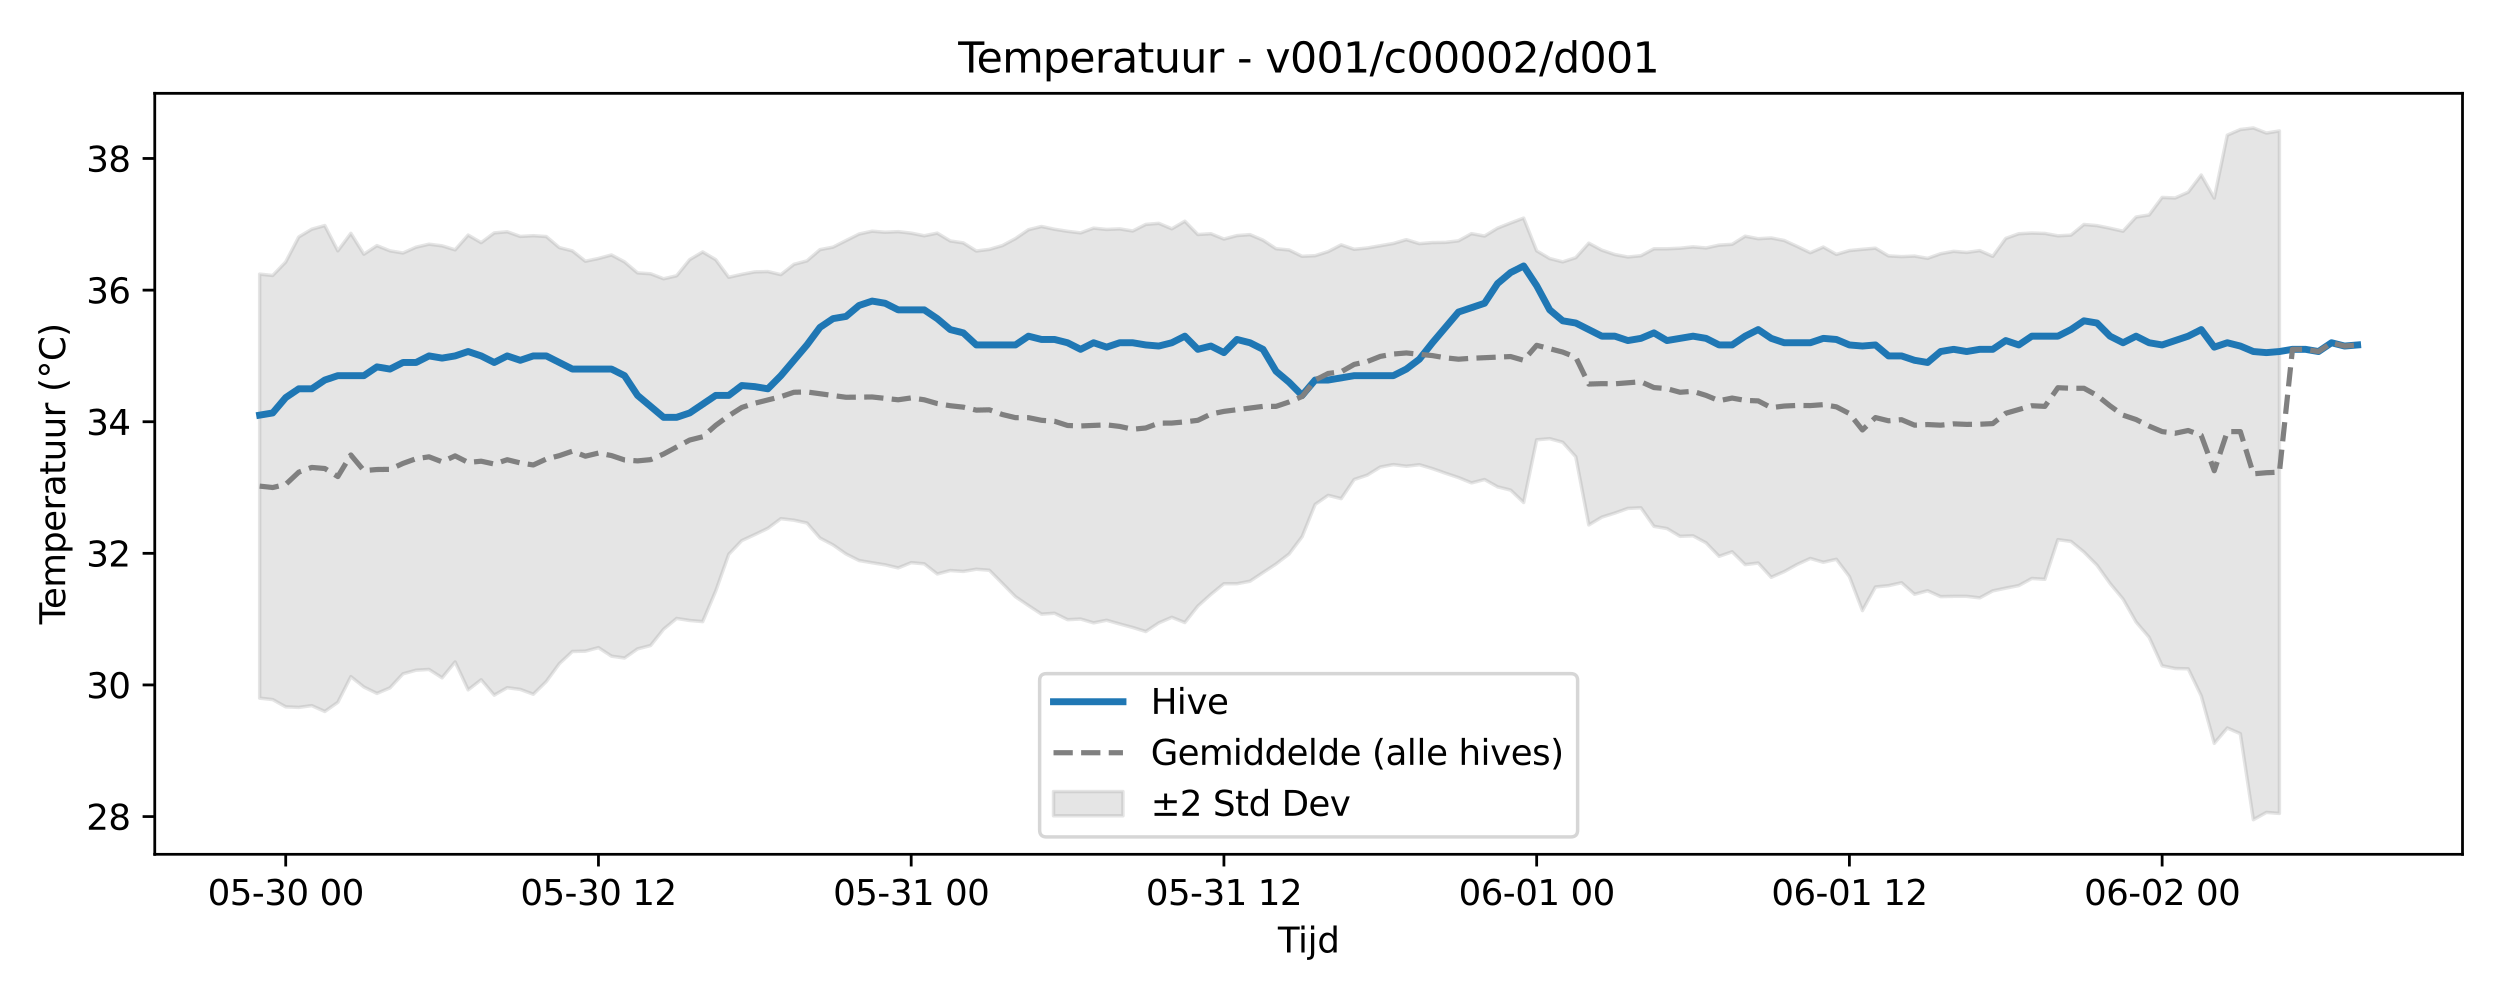 <?xml version="1.0" encoding="utf-8" standalone="no"?>
<!DOCTYPE svg PUBLIC "-//W3C//DTD SVG 1.1//EN"
  "http://www.w3.org/Graphics/SVG/1.1/DTD/svg11.dtd">
<svg xmlns:xlink="http://www.w3.org/1999/xlink" width="720pt" height="288pt" viewBox="0 0 720 288" xmlns="http://www.w3.org/2000/svg" version="1.1">
 <defs>
  <style type="text/css">*{stroke-linejoin: round; stroke-linecap: butt}</style>
 </defs>
 <g id="figure_1">
  <g id="patch_1">
   <path d="M 0 288 
L 720 288 
L 720 0 
L 0 0 
z
" style="fill: #ffffff"/>
  </g>
  <g id="axes_1">
   <g id="patch_2">
    <path d="M 44.57 246.04 
L 709.2 246.04 
L 709.2 26.88 
L 44.57 26.88 
z
" style="fill: #ffffff"/>
   </g>
   <g id="FillBetweenPolyCollection_1">
    <defs>
     <path id="m619af6e799" d="M 74.78 -209.058 
L 74.78 -86.937 
L 78.533 -86.519 
L 82.286 -84.428 
L 86.039 -84.268 
L 89.792 -84.773 
L 93.545 -83.092 
L 97.298 -85.728 
L 101.05 -93.126 
L 104.803 -90.135 
L 108.556 -88.297 
L 112.309 -89.888 
L 116.062 -93.941 
L 119.815 -94.977 
L 123.568 -95.198 
L 127.32 -92.781 
L 131.073 -97.358 
L 134.826 -89.317 
L 138.579 -92.225 
L 142.332 -87.798 
L 146.085 -89.948 
L 149.837 -89.445 
L 153.59 -88.057 
L 157.343 -91.734 
L 161.096 -96.86 
L 164.849 -100.372 
L 168.602 -100.466 
L 172.355 -101.478 
L 176.107 -99.021 
L 179.86 -98.485 
L 183.613 -101.116 
L 187.366 -102.089 
L 191.119 -106.783 
L 194.872 -109.888 
L 198.625 -109.303 
L 202.377 -108.977 
L 206.13 -117.792 
L 209.883 -128.372 
L 213.636 -132.307 
L 217.389 -134.035 
L 221.142 -135.838 
L 224.895 -138.621 
L 228.647 -138.184 
L 232.4 -137.368 
L 236.153 -133.049 
L 239.906 -131.062 
L 243.659 -128.447 
L 247.412 -126.565 
L 251.164 -125.929 
L 254.917 -125.327 
L 258.67 -124.435 
L 262.423 -125.95 
L 266.176 -125.619 
L 269.929 -122.693 
L 273.682 -123.687 
L 277.434 -123.427 
L 281.187 -124.055 
L 284.94 -123.763 
L 288.693 -119.959 
L 292.446 -116.148 
L 296.199 -113.586 
L 299.952 -111.126 
L 303.704 -111.383 
L 307.457 -109.534 
L 311.21 -109.714 
L 314.963 -108.619 
L 318.716 -109.358 
L 322.469 -108.293 
L 326.222 -107.283 
L 329.974 -106.11 
L 333.727 -108.591 
L 337.48 -110.212 
L 341.233 -108.703 
L 344.986 -113.445 
L 348.739 -116.817 
L 352.491 -119.888 
L 356.244 -119.887 
L 359.997 -120.601 
L 363.75 -123.092 
L 367.503 -125.568 
L 371.256 -128.449 
L 375.009 -133.431 
L 378.761 -142.728 
L 382.514 -145.336 
L 386.267 -144.392 
L 390.02 -149.915 
L 393.773 -151.16 
L 397.526 -153.489 
L 401.279 -154.195 
L 405.031 -153.725 
L 408.784 -154.158 
L 412.537 -153.033 
L 416.29 -151.714 
L 420.043 -150.456 
L 423.796 -148.926 
L 427.548 -149.891 
L 431.301 -147.787 
L 435.054 -146.849 
L 438.807 -143.278 
L 442.56 -161.34 
L 446.313 -161.663 
L 450.066 -160.623 
L 453.818 -156.45 
L 457.571 -136.812 
L 461.324 -139.063 
L 465.077 -140.234 
L 468.83 -141.574 
L 472.583 -141.753 
L 476.336 -136.412 
L 480.088 -135.781 
L 483.841 -133.538 
L 487.594 -133.683 
L 491.347 -131.658 
L 495.1 -127.771 
L 498.853 -129.081 
L 502.606 -125.384 
L 506.358 -125.843 
L 510.111 -121.741 
L 513.864 -123.375 
L 517.617 -125.454 
L 521.37 -127.167 
L 525.123 -126.07 
L 528.875 -126.922 
L 532.628 -121.942 
L 536.381 -112.15 
L 540.134 -118.951 
L 543.887 -119.326 
L 547.64 -120.165 
L 551.393 -116.851 
L 555.145 -117.864 
L 558.898 -116.171 
L 562.651 -116.251 
L 566.404 -116.255 
L 570.157 -115.814 
L 573.91 -117.821 
L 577.663 -118.618 
L 581.415 -119.351 
L 585.168 -121.404 
L 588.921 -121.158 
L 592.674 -132.585 
L 596.427 -132.078 
L 600.18 -128.999 
L 603.933 -125.222 
L 607.685 -119.983 
L 611.438 -115.462 
L 615.191 -108.853 
L 618.944 -104.466 
L 622.697 -96.26 
L 626.45 -95.465 
L 630.202 -95.375 
L 633.955 -87.594 
L 637.708 -73.911 
L 641.461 -78.33 
L 645.214 -76.705 
L 648.967 -51.922 
L 652.72 -54.025 
L 656.472 -53.736 
L 656.472 -250.292 
L 656.472 -250.292 
L 652.72 -249.687 
L 648.967 -251.158 
L 645.214 -250.698 
L 641.461 -249.072 
L 637.708 -230.959 
L 633.955 -237.597 
L 630.202 -232.659 
L 626.45 -230.99 
L 622.697 -231.142 
L 618.944 -226.096 
L 615.191 -225.498 
L 611.438 -221.417 
L 607.685 -222.265 
L 603.933 -223.028 
L 600.18 -223.357 
L 596.427 -220.279 
L 592.674 -220.087 
L 588.921 -220.775 
L 585.168 -220.89 
L 581.415 -220.687 
L 577.663 -219.344 
L 573.91 -214.184 
L 570.157 -215.83 
L 566.404 -215.299 
L 562.651 -215.619 
L 558.898 -214.931 
L 555.145 -213.599 
L 551.393 -214.252 
L 547.64 -214.097 
L 543.887 -214.304 
L 540.134 -216.529 
L 536.381 -216.2 
L 532.628 -215.839 
L 528.875 -214.74 
L 525.123 -216.855 
L 521.37 -215.217 
L 517.617 -217.02 
L 513.864 -218.739 
L 510.111 -219.469 
L 506.358 -219.249 
L 502.606 -219.978 
L 498.853 -217.635 
L 495.1 -217.411 
L 491.347 -216.592 
L 487.594 -216.914 
L 483.841 -216.518 
L 480.088 -216.35 
L 476.336 -216.351 
L 472.583 -214.35 
L 468.83 -213.987 
L 465.077 -214.695 
L 461.324 -215.956 
L 457.571 -217.967 
L 453.818 -213.786 
L 450.066 -212.582 
L 446.313 -213.542 
L 442.56 -215.76 
L 438.807 -225.189 
L 435.054 -223.784 
L 431.301 -222.305 
L 427.548 -220.02 
L 423.796 -220.714 
L 420.043 -218.643 
L 416.29 -218.197 
L 412.537 -218.141 
L 408.784 -217.828 
L 405.031 -218.983 
L 401.279 -217.881 
L 397.526 -217.234 
L 393.773 -216.584 
L 390.02 -216.205 
L 386.267 -217.486 
L 382.514 -215.549 
L 378.761 -214.367 
L 375.009 -214.187 
L 371.256 -216.011 
L 367.503 -216.365 
L 363.75 -218.841 
L 359.997 -220.429 
L 356.244 -220.151 
L 352.491 -219.157 
L 348.739 -220.694 
L 344.986 -220.456 
L 341.233 -224.295 
L 337.48 -222.109 
L 333.727 -223.685 
L 329.974 -223.369 
L 326.222 -221.474 
L 322.469 -222.088 
L 318.716 -221.925 
L 314.963 -222.304 
L 311.21 -220.938 
L 307.457 -221.388 
L 303.704 -221.976 
L 299.952 -222.775 
L 296.199 -221.849 
L 292.446 -219.287 
L 288.693 -217.281 
L 284.94 -216.185 
L 281.187 -215.712 
L 277.434 -218.055 
L 273.682 -218.607 
L 269.929 -220.865 
L 266.176 -220.104 
L 262.423 -220.856 
L 258.67 -221.289 
L 254.917 -221.119 
L 251.164 -221.419 
L 247.412 -220.603 
L 243.659 -218.72 
L 239.906 -216.828 
L 236.153 -216.104 
L 232.4 -212.868 
L 228.647 -211.871 
L 224.895 -208.908 
L 221.142 -209.795 
L 217.389 -209.703 
L 213.636 -208.994 
L 209.883 -208.146 
L 206.13 -213.22 
L 202.377 -215.447 
L 198.625 -213.226 
L 194.872 -208.58 
L 191.119 -207.714 
L 187.366 -209.159 
L 183.613 -209.409 
L 179.86 -212.582 
L 176.107 -214.574 
L 172.355 -213.56 
L 168.602 -212.767 
L 164.849 -215.749 
L 161.096 -216.689 
L 157.343 -219.875 
L 153.59 -220.122 
L 149.837 -219.907 
L 146.085 -221.255 
L 142.332 -220.923 
L 138.579 -218.12 
L 134.826 -220.307 
L 131.073 -216.055 
L 127.32 -217.203 
L 123.568 -217.674 
L 119.815 -216.812 
L 116.062 -215.141 
L 112.309 -215.764 
L 108.556 -217.265 
L 104.803 -214.796 
L 101.05 -220.799 
L 97.298 -215.773 
L 93.545 -223.041 
L 89.792 -221.992 
L 86.039 -219.76 
L 82.286 -212.56 
L 78.533 -208.664 
L 74.78 -209.058 
z
" style="stroke: #808080; stroke-opacity: 0.2"/>
    </defs>
    <g clip-path="url(#pcfd73f6550)">
     <use xlink:href="#m619af6e799" x="0" y="288" style="fill: #808080; fill-opacity: 0.2; stroke: #808080; stroke-opacity: 0.2"/>
    </g>
   </g>
   <g id="matplotlib.axis_1">
    <g id="xtick_1">
     <g id="line2d_1">
      <defs>
       <path id="me177b8a202" d="M 0 0 
L 0 3.5 
" style="stroke: #000000; stroke-width: 0.8"/>
      </defs>
      <g>
       <use xlink:href="#me177b8a202" x="82.286" y="246.04" style="stroke: #000000; stroke-width: 0.8"/>
      </g>
     </g>
     <g id="text_1">
      <!-- 05-30 00 -->
      <g transform="translate(59.806 260.638) scale(0.1 -0.1)">
       <defs>
        <path id="DejaVuSans-30" d="M 2034 4250 
Q 1547 4250 1301 3770 
Q 1056 3291 1056 2328 
Q 1056 1369 1301 889 
Q 1547 409 2034 409 
Q 2525 409 2770 889 
Q 3016 1369 3016 2328 
Q 3016 3291 2770 3770 
Q 2525 4250 2034 4250 
z
M 2034 4750 
Q 2819 4750 3233 4129 
Q 3647 3509 3647 2328 
Q 3647 1150 3233 529 
Q 2819 -91 2034 -91 
Q 1250 -91 836 529 
Q 422 1150 422 2328 
Q 422 3509 836 4129 
Q 1250 4750 2034 4750 
z
" transform="scale(0.016)"/>
        <path id="DejaVuSans-35" d="M 691 4666 
L 3169 4666 
L 3169 4134 
L 1269 4134 
L 1269 2991 
Q 1406 3038 1543 3061 
Q 1681 3084 1819 3084 
Q 2600 3084 3056 2656 
Q 3513 2228 3513 1497 
Q 3513 744 3044 326 
Q 2575 -91 1722 -91 
Q 1428 -91 1123 -41 
Q 819 9 494 109 
L 494 744 
Q 775 591 1075 516 
Q 1375 441 1709 441 
Q 2250 441 2565 725 
Q 2881 1009 2881 1497 
Q 2881 1984 2565 2268 
Q 2250 2553 1709 2553 
Q 1456 2553 1204 2497 
Q 953 2441 691 2322 
L 691 4666 
z
" transform="scale(0.016)"/>
        <path id="DejaVuSans-2d" d="M 313 2009 
L 1997 2009 
L 1997 1497 
L 313 1497 
L 313 2009 
z
" transform="scale(0.016)"/>
        <path id="DejaVuSans-33" d="M 2597 2516 
Q 3050 2419 3304 2112 
Q 3559 1806 3559 1356 
Q 3559 666 3084 287 
Q 2609 -91 1734 -91 
Q 1441 -91 1130 -33 
Q 819 25 488 141 
L 488 750 
Q 750 597 1062 519 
Q 1375 441 1716 441 
Q 2309 441 2620 675 
Q 2931 909 2931 1356 
Q 2931 1769 2642 2001 
Q 2353 2234 1838 2234 
L 1294 2234 
L 1294 2753 
L 1863 2753 
Q 2328 2753 2575 2939 
Q 2822 3125 2822 3475 
Q 2822 3834 2567 4026 
Q 2313 4219 1838 4219 
Q 1578 4219 1281 4162 
Q 984 4106 628 3988 
L 628 4550 
Q 988 4650 1302 4700 
Q 1616 4750 1894 4750 
Q 2613 4750 3031 4423 
Q 3450 4097 3450 3541 
Q 3450 3153 3228 2886 
Q 3006 2619 2597 2516 
z
" transform="scale(0.016)"/>
        <path id="DejaVuSans-20" transform="scale(0.016)"/>
       </defs>
       <use xlink:href="#DejaVuSans-30"/>
       <use xlink:href="#DejaVuSans-35" transform="translate(63.623 0)"/>
       <use xlink:href="#DejaVuSans-2d" transform="translate(127.246 0)"/>
       <use xlink:href="#DejaVuSans-33" transform="translate(163.33 0)"/>
       <use xlink:href="#DejaVuSans-30" transform="translate(226.953 0)"/>
       <use xlink:href="#DejaVuSans-20" transform="translate(290.576 0)"/>
       <use xlink:href="#DejaVuSans-30" transform="translate(322.363 0)"/>
       <use xlink:href="#DejaVuSans-30" transform="translate(385.986 0)"/>
      </g>
     </g>
    </g>
    <g id="xtick_2">
     <g id="line2d_2">
      <g>
       <use xlink:href="#me177b8a202" x="172.355" y="246.04" style="stroke: #000000; stroke-width: 0.8"/>
      </g>
     </g>
     <g id="text_2">
      <!-- 05-30 12 -->
      <g transform="translate(149.874 260.638) scale(0.1 -0.1)">
       <defs>
        <path id="DejaVuSans-31" d="M 794 531 
L 1825 531 
L 1825 4091 
L 703 3866 
L 703 4441 
L 1819 4666 
L 2450 4666 
L 2450 531 
L 3481 531 
L 3481 0 
L 794 0 
L 794 531 
z
" transform="scale(0.016)"/>
        <path id="DejaVuSans-32" d="M 1228 531 
L 3431 531 
L 3431 0 
L 469 0 
L 469 531 
Q 828 903 1448 1529 
Q 2069 2156 2228 2338 
Q 2531 2678 2651 2914 
Q 2772 3150 2772 3378 
Q 2772 3750 2511 3984 
Q 2250 4219 1831 4219 
Q 1534 4219 1204 4116 
Q 875 4013 500 3803 
L 500 4441 
Q 881 4594 1212 4672 
Q 1544 4750 1819 4750 
Q 2544 4750 2975 4387 
Q 3406 4025 3406 3419 
Q 3406 3131 3298 2873 
Q 3191 2616 2906 2266 
Q 2828 2175 2409 1742 
Q 1991 1309 1228 531 
z
" transform="scale(0.016)"/>
       </defs>
       <use xlink:href="#DejaVuSans-30"/>
       <use xlink:href="#DejaVuSans-35" transform="translate(63.623 0)"/>
       <use xlink:href="#DejaVuSans-2d" transform="translate(127.246 0)"/>
       <use xlink:href="#DejaVuSans-33" transform="translate(163.33 0)"/>
       <use xlink:href="#DejaVuSans-30" transform="translate(226.953 0)"/>
       <use xlink:href="#DejaVuSans-20" transform="translate(290.576 0)"/>
       <use xlink:href="#DejaVuSans-31" transform="translate(322.363 0)"/>
       <use xlink:href="#DejaVuSans-32" transform="translate(385.986 0)"/>
      </g>
     </g>
    </g>
    <g id="xtick_3">
     <g id="line2d_3">
      <g>
       <use xlink:href="#me177b8a202" x="262.423" y="246.04" style="stroke: #000000; stroke-width: 0.8"/>
      </g>
     </g>
     <g id="text_3">
      <!-- 05-31 00 -->
      <g transform="translate(239.943 260.638) scale(0.1 -0.1)">
       <use xlink:href="#DejaVuSans-30"/>
       <use xlink:href="#DejaVuSans-35" transform="translate(63.623 0)"/>
       <use xlink:href="#DejaVuSans-2d" transform="translate(127.246 0)"/>
       <use xlink:href="#DejaVuSans-33" transform="translate(163.33 0)"/>
       <use xlink:href="#DejaVuSans-31" transform="translate(226.953 0)"/>
       <use xlink:href="#DejaVuSans-20" transform="translate(290.576 0)"/>
       <use xlink:href="#DejaVuSans-30" transform="translate(322.363 0)"/>
       <use xlink:href="#DejaVuSans-30" transform="translate(385.986 0)"/>
      </g>
     </g>
    </g>
    <g id="xtick_4">
     <g id="line2d_4">
      <g>
       <use xlink:href="#me177b8a202" x="352.491" y="246.04" style="stroke: #000000; stroke-width: 0.8"/>
      </g>
     </g>
     <g id="text_4">
      <!-- 05-31 12 -->
      <g transform="translate(330.011 260.638) scale(0.1 -0.1)">
       <use xlink:href="#DejaVuSans-30"/>
       <use xlink:href="#DejaVuSans-35" transform="translate(63.623 0)"/>
       <use xlink:href="#DejaVuSans-2d" transform="translate(127.246 0)"/>
       <use xlink:href="#DejaVuSans-33" transform="translate(163.33 0)"/>
       <use xlink:href="#DejaVuSans-31" transform="translate(226.953 0)"/>
       <use xlink:href="#DejaVuSans-20" transform="translate(290.576 0)"/>
       <use xlink:href="#DejaVuSans-31" transform="translate(322.363 0)"/>
       <use xlink:href="#DejaVuSans-32" transform="translate(385.986 0)"/>
      </g>
     </g>
    </g>
    <g id="xtick_5">
     <g id="line2d_5">
      <g>
       <use xlink:href="#me177b8a202" x="442.56" y="246.04" style="stroke: #000000; stroke-width: 0.8"/>
      </g>
     </g>
     <g id="text_5">
      <!-- 06-01 00 -->
      <g transform="translate(420.079 260.638) scale(0.1 -0.1)">
       <defs>
        <path id="DejaVuSans-36" d="M 2113 2584 
Q 1688 2584 1439 2293 
Q 1191 2003 1191 1497 
Q 1191 994 1439 701 
Q 1688 409 2113 409 
Q 2538 409 2786 701 
Q 3034 994 3034 1497 
Q 3034 2003 2786 2293 
Q 2538 2584 2113 2584 
z
M 3366 4563 
L 3366 3988 
Q 3128 4100 2886 4159 
Q 2644 4219 2406 4219 
Q 1781 4219 1451 3797 
Q 1122 3375 1075 2522 
Q 1259 2794 1537 2939 
Q 1816 3084 2150 3084 
Q 2853 3084 3261 2657 
Q 3669 2231 3669 1497 
Q 3669 778 3244 343 
Q 2819 -91 2113 -91 
Q 1303 -91 875 529 
Q 447 1150 447 2328 
Q 447 3434 972 4092 
Q 1497 4750 2381 4750 
Q 2619 4750 2861 4703 
Q 3103 4656 3366 4563 
z
" transform="scale(0.016)"/>
       </defs>
       <use xlink:href="#DejaVuSans-30"/>
       <use xlink:href="#DejaVuSans-36" transform="translate(63.623 0)"/>
       <use xlink:href="#DejaVuSans-2d" transform="translate(127.246 0)"/>
       <use xlink:href="#DejaVuSans-30" transform="translate(163.33 0)"/>
       <use xlink:href="#DejaVuSans-31" transform="translate(226.953 0)"/>
       <use xlink:href="#DejaVuSans-20" transform="translate(290.576 0)"/>
       <use xlink:href="#DejaVuSans-30" transform="translate(322.363 0)"/>
       <use xlink:href="#DejaVuSans-30" transform="translate(385.986 0)"/>
      </g>
     </g>
    </g>
    <g id="xtick_6">
     <g id="line2d_6">
      <g>
       <use xlink:href="#me177b8a202" x="532.628" y="246.04" style="stroke: #000000; stroke-width: 0.8"/>
      </g>
     </g>
     <g id="text_6">
      <!-- 06-01 12 -->
      <g transform="translate(510.148 260.638) scale(0.1 -0.1)">
       <use xlink:href="#DejaVuSans-30"/>
       <use xlink:href="#DejaVuSans-36" transform="translate(63.623 0)"/>
       <use xlink:href="#DejaVuSans-2d" transform="translate(127.246 0)"/>
       <use xlink:href="#DejaVuSans-30" transform="translate(163.33 0)"/>
       <use xlink:href="#DejaVuSans-31" transform="translate(226.953 0)"/>
       <use xlink:href="#DejaVuSans-20" transform="translate(290.576 0)"/>
       <use xlink:href="#DejaVuSans-31" transform="translate(322.363 0)"/>
       <use xlink:href="#DejaVuSans-32" transform="translate(385.986 0)"/>
      </g>
     </g>
    </g>
    <g id="xtick_7">
     <g id="line2d_7">
      <g>
       <use xlink:href="#me177b8a202" x="622.697" y="246.04" style="stroke: #000000; stroke-width: 0.8"/>
      </g>
     </g>
     <g id="text_7">
      <!-- 06-02 00 -->
      <g transform="translate(600.216 260.638) scale(0.1 -0.1)">
       <use xlink:href="#DejaVuSans-30"/>
       <use xlink:href="#DejaVuSans-36" transform="translate(63.623 0)"/>
       <use xlink:href="#DejaVuSans-2d" transform="translate(127.246 0)"/>
       <use xlink:href="#DejaVuSans-30" transform="translate(163.33 0)"/>
       <use xlink:href="#DejaVuSans-32" transform="translate(226.953 0)"/>
       <use xlink:href="#DejaVuSans-20" transform="translate(290.576 0)"/>
       <use xlink:href="#DejaVuSans-30" transform="translate(322.363 0)"/>
       <use xlink:href="#DejaVuSans-30" transform="translate(385.986 0)"/>
      </g>
     </g>
    </g>
    <g id="text_8">
     <!-- Tijd -->
     <g transform="translate(368.035 274.317) scale(0.1 -0.1)">
      <defs>
       <path id="DejaVuSans-54" d="M -19 4666 
L 3928 4666 
L 3928 4134 
L 2272 4134 
L 2272 0 
L 1638 0 
L 1638 4134 
L -19 4134 
L -19 4666 
z
" transform="scale(0.016)"/>
       <path id="DejaVuSans-69" d="M 603 3500 
L 1178 3500 
L 1178 0 
L 603 0 
L 603 3500 
z
M 603 4863 
L 1178 4863 
L 1178 4134 
L 603 4134 
L 603 4863 
z
" transform="scale(0.016)"/>
       <path id="DejaVuSans-6a" d="M 603 3500 
L 1178 3500 
L 1178 -63 
Q 1178 -731 923 -1031 
Q 669 -1331 103 -1331 
L -116 -1331 
L -116 -844 
L 38 -844 
Q 366 -844 484 -692 
Q 603 -541 603 -63 
L 603 3500 
z
M 603 4863 
L 1178 4863 
L 1178 4134 
L 603 4134 
L 603 4863 
z
" transform="scale(0.016)"/>
       <path id="DejaVuSans-64" d="M 2906 2969 
L 2906 4863 
L 3481 4863 
L 3481 0 
L 2906 0 
L 2906 525 
Q 2725 213 2448 61 
Q 2172 -91 1784 -91 
Q 1150 -91 751 415 
Q 353 922 353 1747 
Q 353 2572 751 3078 
Q 1150 3584 1784 3584 
Q 2172 3584 2448 3432 
Q 2725 3281 2906 2969 
z
M 947 1747 
Q 947 1113 1208 752 
Q 1469 391 1925 391 
Q 2381 391 2643 752 
Q 2906 1113 2906 1747 
Q 2906 2381 2643 2742 
Q 2381 3103 1925 3103 
Q 1469 3103 1208 2742 
Q 947 2381 947 1747 
z
" transform="scale(0.016)"/>
      </defs>
      <use xlink:href="#DejaVuSans-54"/>
      <use xlink:href="#DejaVuSans-69" transform="translate(57.959 0)"/>
      <use xlink:href="#DejaVuSans-6a" transform="translate(85.742 0)"/>
      <use xlink:href="#DejaVuSans-64" transform="translate(113.525 0)"/>
     </g>
    </g>
   </g>
   <g id="matplotlib.axis_2">
    <g id="ytick_1">
     <g id="line2d_8">
      <defs>
       <path id="ma2d0829ba3" d="M 0 0 
L -3.5 0 
" style="stroke: #000000; stroke-width: 0.8"/>
      </defs>
      <g>
       <use xlink:href="#ma2d0829ba3" x="44.57" y="235.172" style="stroke: #000000; stroke-width: 0.8"/>
      </g>
     </g>
     <g id="text_9">
      <!-- 28 -->
      <g transform="translate(24.845 238.971) scale(0.1 -0.1)">
       <defs>
        <path id="DejaVuSans-38" d="M 2034 2216 
Q 1584 2216 1326 1975 
Q 1069 1734 1069 1313 
Q 1069 891 1326 650 
Q 1584 409 2034 409 
Q 2484 409 2743 651 
Q 3003 894 3003 1313 
Q 3003 1734 2745 1975 
Q 2488 2216 2034 2216 
z
M 1403 2484 
Q 997 2584 770 2862 
Q 544 3141 544 3541 
Q 544 4100 942 4425 
Q 1341 4750 2034 4750 
Q 2731 4750 3128 4425 
Q 3525 4100 3525 3541 
Q 3525 3141 3298 2862 
Q 3072 2584 2669 2484 
Q 3125 2378 3379 2068 
Q 3634 1759 3634 1313 
Q 3634 634 3220 271 
Q 2806 -91 2034 -91 
Q 1263 -91 848 271 
Q 434 634 434 1313 
Q 434 1759 690 2068 
Q 947 2378 1403 2484 
z
M 1172 3481 
Q 1172 3119 1398 2916 
Q 1625 2713 2034 2713 
Q 2441 2713 2670 2916 
Q 2900 3119 2900 3481 
Q 2900 3844 2670 4047 
Q 2441 4250 2034 4250 
Q 1625 4250 1398 4047 
Q 1172 3844 1172 3481 
z
" transform="scale(0.016)"/>
       </defs>
       <use xlink:href="#DejaVuSans-32"/>
       <use xlink:href="#DejaVuSans-38" transform="translate(63.623 0)"/>
      </g>
     </g>
    </g>
    <g id="ytick_2">
     <g id="line2d_9">
      <g>
       <use xlink:href="#ma2d0829ba3" x="44.57" y="197.266" style="stroke: #000000; stroke-width: 0.8"/>
      </g>
     </g>
     <g id="text_10">
      <!-- 30 -->
      <g transform="translate(24.845 201.066) scale(0.1 -0.1)">
       <use xlink:href="#DejaVuSans-33"/>
       <use xlink:href="#DejaVuSans-30" transform="translate(63.623 0)"/>
      </g>
     </g>
    </g>
    <g id="ytick_3">
     <g id="line2d_10">
      <g>
       <use xlink:href="#ma2d0829ba3" x="44.57" y="159.361" style="stroke: #000000; stroke-width: 0.8"/>
      </g>
     </g>
     <g id="text_11">
      <!-- 32 -->
      <g transform="translate(24.845 163.16) scale(0.1 -0.1)">
       <use xlink:href="#DejaVuSans-33"/>
       <use xlink:href="#DejaVuSans-32" transform="translate(63.623 0)"/>
      </g>
     </g>
    </g>
    <g id="ytick_4">
     <g id="line2d_11">
      <g>
       <use xlink:href="#ma2d0829ba3" x="44.57" y="121.456" style="stroke: #000000; stroke-width: 0.8"/>
      </g>
     </g>
     <g id="text_12">
      <!-- 34 -->
      <g transform="translate(24.845 125.255) scale(0.1 -0.1)">
       <defs>
        <path id="DejaVuSans-34" d="M 2419 4116 
L 825 1625 
L 2419 1625 
L 2419 4116 
z
M 2253 4666 
L 3047 4666 
L 3047 1625 
L 3713 1625 
L 3713 1100 
L 3047 1100 
L 3047 0 
L 2419 0 
L 2419 1100 
L 313 1100 
L 313 1709 
L 2253 4666 
z
" transform="scale(0.016)"/>
       </defs>
       <use xlink:href="#DejaVuSans-33"/>
       <use xlink:href="#DejaVuSans-34" transform="translate(63.623 0)"/>
      </g>
     </g>
    </g>
    <g id="ytick_5">
     <g id="line2d_12">
      <g>
       <use xlink:href="#ma2d0829ba3" x="44.57" y="83.551" style="stroke: #000000; stroke-width: 0.8"/>
      </g>
     </g>
     <g id="text_13">
      <!-- 36 -->
      <g transform="translate(24.845 87.35) scale(0.1 -0.1)">
       <use xlink:href="#DejaVuSans-33"/>
       <use xlink:href="#DejaVuSans-36" transform="translate(63.623 0)"/>
      </g>
     </g>
    </g>
    <g id="ytick_6">
     <g id="line2d_13">
      <g>
       <use xlink:href="#ma2d0829ba3" x="44.57" y="45.645" style="stroke: #000000; stroke-width: 0.8"/>
      </g>
     </g>
     <g id="text_14">
      <!-- 38 -->
      <g transform="translate(24.845 49.444) scale(0.1 -0.1)">
       <use xlink:href="#DejaVuSans-33"/>
       <use xlink:href="#DejaVuSans-38" transform="translate(63.623 0)"/>
      </g>
     </g>
    </g>
    <g id="text_15">
     <!-- Temperatuur (°C) -->
     <g transform="translate(18.765 179.816) rotate(-90) scale(0.1 -0.1)">
      <defs>
       <path id="DejaVuSans-65" d="M 3597 1894 
L 3597 1613 
L 953 1613 
Q 991 1019 1311 708 
Q 1631 397 2203 397 
Q 2534 397 2845 478 
Q 3156 559 3463 722 
L 3463 178 
Q 3153 47 2828 -22 
Q 2503 -91 2169 -91 
Q 1331 -91 842 396 
Q 353 884 353 1716 
Q 353 2575 817 3079 
Q 1281 3584 2069 3584 
Q 2775 3584 3186 3129 
Q 3597 2675 3597 1894 
z
M 3022 2063 
Q 3016 2534 2758 2815 
Q 2500 3097 2075 3097 
Q 1594 3097 1305 2825 
Q 1016 2553 972 2059 
L 3022 2063 
z
" transform="scale(0.016)"/>
       <path id="DejaVuSans-6d" d="M 3328 2828 
Q 3544 3216 3844 3400 
Q 4144 3584 4550 3584 
Q 5097 3584 5394 3201 
Q 5691 2819 5691 2113 
L 5691 0 
L 5113 0 
L 5113 2094 
Q 5113 2597 4934 2840 
Q 4756 3084 4391 3084 
Q 3944 3084 3684 2787 
Q 3425 2491 3425 1978 
L 3425 0 
L 2847 0 
L 2847 2094 
Q 2847 2600 2669 2842 
Q 2491 3084 2119 3084 
Q 1678 3084 1418 2786 
Q 1159 2488 1159 1978 
L 1159 0 
L 581 0 
L 581 3500 
L 1159 3500 
L 1159 2956 
Q 1356 3278 1631 3431 
Q 1906 3584 2284 3584 
Q 2666 3584 2933 3390 
Q 3200 3197 3328 2828 
z
" transform="scale(0.016)"/>
       <path id="DejaVuSans-70" d="M 1159 525 
L 1159 -1331 
L 581 -1331 
L 581 3500 
L 1159 3500 
L 1159 2969 
Q 1341 3281 1617 3432 
Q 1894 3584 2278 3584 
Q 2916 3584 3314 3078 
Q 3713 2572 3713 1747 
Q 3713 922 3314 415 
Q 2916 -91 2278 -91 
Q 1894 -91 1617 61 
Q 1341 213 1159 525 
z
M 3116 1747 
Q 3116 2381 2855 2742 
Q 2594 3103 2138 3103 
Q 1681 3103 1420 2742 
Q 1159 2381 1159 1747 
Q 1159 1113 1420 752 
Q 1681 391 2138 391 
Q 2594 391 2855 752 
Q 3116 1113 3116 1747 
z
" transform="scale(0.016)"/>
       <path id="DejaVuSans-72" d="M 2631 2963 
Q 2534 3019 2420 3045 
Q 2306 3072 2169 3072 
Q 1681 3072 1420 2755 
Q 1159 2438 1159 1844 
L 1159 0 
L 581 0 
L 581 3500 
L 1159 3500 
L 1159 2956 
Q 1341 3275 1631 3429 
Q 1922 3584 2338 3584 
Q 2397 3584 2469 3576 
Q 2541 3569 2628 3553 
L 2631 2963 
z
" transform="scale(0.016)"/>
       <path id="DejaVuSans-61" d="M 2194 1759 
Q 1497 1759 1228 1600 
Q 959 1441 959 1056 
Q 959 750 1161 570 
Q 1363 391 1709 391 
Q 2188 391 2477 730 
Q 2766 1069 2766 1631 
L 2766 1759 
L 2194 1759 
z
M 3341 1997 
L 3341 0 
L 2766 0 
L 2766 531 
Q 2569 213 2275 61 
Q 1981 -91 1556 -91 
Q 1019 -91 701 211 
Q 384 513 384 1019 
Q 384 1609 779 1909 
Q 1175 2209 1959 2209 
L 2766 2209 
L 2766 2266 
Q 2766 2663 2505 2880 
Q 2244 3097 1772 3097 
Q 1472 3097 1187 3025 
Q 903 2953 641 2809 
L 641 3341 
Q 956 3463 1253 3523 
Q 1550 3584 1831 3584 
Q 2591 3584 2966 3190 
Q 3341 2797 3341 1997 
z
" transform="scale(0.016)"/>
       <path id="DejaVuSans-74" d="M 1172 4494 
L 1172 3500 
L 2356 3500 
L 2356 3053 
L 1172 3053 
L 1172 1153 
Q 1172 725 1289 603 
Q 1406 481 1766 481 
L 2356 481 
L 2356 0 
L 1766 0 
Q 1100 0 847 248 
Q 594 497 594 1153 
L 594 3053 
L 172 3053 
L 172 3500 
L 594 3500 
L 594 4494 
L 1172 4494 
z
" transform="scale(0.016)"/>
       <path id="DejaVuSans-75" d="M 544 1381 
L 544 3500 
L 1119 3500 
L 1119 1403 
Q 1119 906 1312 657 
Q 1506 409 1894 409 
Q 2359 409 2629 706 
Q 2900 1003 2900 1516 
L 2900 3500 
L 3475 3500 
L 3475 0 
L 2900 0 
L 2900 538 
Q 2691 219 2414 64 
Q 2138 -91 1772 -91 
Q 1169 -91 856 284 
Q 544 659 544 1381 
z
M 1991 3584 
L 1991 3584 
z
" transform="scale(0.016)"/>
       <path id="DejaVuSans-28" d="M 1984 4856 
Q 1566 4138 1362 3434 
Q 1159 2731 1159 2009 
Q 1159 1288 1364 580 
Q 1569 -128 1984 -844 
L 1484 -844 
Q 1016 -109 783 600 
Q 550 1309 550 2009 
Q 550 2706 781 3412 
Q 1013 4119 1484 4856 
L 1984 4856 
z
" transform="scale(0.016)"/>
       <path id="DejaVuSans-b0" d="M 1600 4347 
Q 1350 4347 1178 4173 
Q 1006 4000 1006 3750 
Q 1006 3503 1178 3333 
Q 1350 3163 1600 3163 
Q 1850 3163 2022 3333 
Q 2194 3503 2194 3750 
Q 2194 3997 2020 4172 
Q 1847 4347 1600 4347 
z
M 1600 4750 
Q 1800 4750 1984 4673 
Q 2169 4597 2303 4453 
Q 2447 4313 2519 4134 
Q 2591 3956 2591 3750 
Q 2591 3338 2302 3052 
Q 2013 2766 1594 2766 
Q 1172 2766 890 3047 
Q 609 3328 609 3750 
Q 609 4169 896 4459 
Q 1184 4750 1600 4750 
z
" transform="scale(0.016)"/>
       <path id="DejaVuSans-43" d="M 4122 4306 
L 4122 3641 
Q 3803 3938 3442 4084 
Q 3081 4231 2675 4231 
Q 1875 4231 1450 3742 
Q 1025 3253 1025 2328 
Q 1025 1406 1450 917 
Q 1875 428 2675 428 
Q 3081 428 3442 575 
Q 3803 722 4122 1019 
L 4122 359 
Q 3791 134 3420 21 
Q 3050 -91 2638 -91 
Q 1578 -91 968 557 
Q 359 1206 359 2328 
Q 359 3453 968 4101 
Q 1578 4750 2638 4750 
Q 3056 4750 3426 4639 
Q 3797 4528 4122 4306 
z
" transform="scale(0.016)"/>
       <path id="DejaVuSans-29" d="M 513 4856 
L 1013 4856 
Q 1481 4119 1714 3412 
Q 1947 2706 1947 2009 
Q 1947 1309 1714 600 
Q 1481 -109 1013 -844 
L 513 -844 
Q 928 -128 1133 580 
Q 1338 1288 1338 2009 
Q 1338 2731 1133 3434 
Q 928 4138 513 4856 
z
" transform="scale(0.016)"/>
      </defs>
      <use xlink:href="#DejaVuSans-54"/>
      <use xlink:href="#DejaVuSans-65" transform="translate(44.084 0)"/>
      <use xlink:href="#DejaVuSans-6d" transform="translate(105.607 0)"/>
      <use xlink:href="#DejaVuSans-70" transform="translate(203.02 0)"/>
      <use xlink:href="#DejaVuSans-65" transform="translate(266.496 0)"/>
      <use xlink:href="#DejaVuSans-72" transform="translate(328.02 0)"/>
      <use xlink:href="#DejaVuSans-61" transform="translate(369.133 0)"/>
      <use xlink:href="#DejaVuSans-74" transform="translate(430.412 0)"/>
      <use xlink:href="#DejaVuSans-75" transform="translate(469.621 0)"/>
      <use xlink:href="#DejaVuSans-75" transform="translate(533 0)"/>
      <use xlink:href="#DejaVuSans-72" transform="translate(596.379 0)"/>
      <use xlink:href="#DejaVuSans-20" transform="translate(637.492 0)"/>
      <use xlink:href="#DejaVuSans-28" transform="translate(669.279 0)"/>
      <use xlink:href="#DejaVuSans-b0" transform="translate(708.293 0)"/>
      <use xlink:href="#DejaVuSans-43" transform="translate(758.293 0)"/>
      <use xlink:href="#DejaVuSans-29" transform="translate(828.117 0)"/>
     </g>
    </g>
   </g>
   <g id="line2d_14">
    <path d="M 74.78 119.561 
L 78.533 118.929 
L 82.286 114.507 
L 86.039 111.979 
L 89.792 111.979 
L 93.545 109.452 
L 97.298 108.189 
L 104.803 108.189 
L 108.556 105.662 
L 112.309 106.294 
L 116.062 104.398 
L 119.815 104.398 
L 123.568 102.503 
L 127.32 103.135 
L 131.073 102.503 
L 134.826 101.24 
L 138.579 102.503 
L 142.332 104.398 
L 146.085 102.503 
L 149.837 103.767 
L 153.59 102.503 
L 157.343 102.503 
L 164.849 106.294 
L 176.107 106.294 
L 179.86 108.189 
L 183.613 113.875 
L 191.119 120.192 
L 194.872 120.192 
L 198.625 118.929 
L 206.13 113.875 
L 209.883 113.875 
L 213.636 111.032 
L 217.389 111.348 
L 221.142 111.979 
L 224.895 108.189 
L 232.4 99.344 
L 236.153 94.29 
L 239.906 91.763 
L 243.659 91.132 
L 247.412 87.973 
L 251.164 86.709 
L 254.917 87.341 
L 258.67 89.236 
L 266.176 89.236 
L 269.929 91.763 
L 273.682 94.922 
L 277.434 95.87 
L 281.187 99.344 
L 292.446 99.344 
L 296.199 96.817 
L 299.952 97.765 
L 303.704 97.765 
L 307.457 98.713 
L 311.21 100.608 
L 314.963 98.713 
L 318.716 99.976 
L 322.469 98.713 
L 326.222 98.713 
L 329.974 99.344 
L 333.727 99.66 
L 337.48 98.713 
L 341.233 96.817 
L 344.986 100.608 
L 348.739 99.66 
L 352.491 101.556 
L 356.244 97.765 
L 359.997 98.713 
L 363.75 100.608 
L 367.503 106.925 
L 371.256 110.084 
L 375.009 113.875 
L 378.761 109.452 
L 382.514 109.452 
L 390.02 108.189 
L 401.279 108.189 
L 405.031 106.294 
L 408.784 103.451 
L 412.537 98.713 
L 420.043 89.868 
L 427.548 87.341 
L 431.301 81.655 
L 435.054 78.496 
L 438.807 76.601 
L 442.56 82.287 
L 446.313 89.236 
L 450.066 92.395 
L 453.818 93.027 
L 461.324 96.817 
L 465.077 96.817 
L 468.83 98.081 
L 472.583 97.449 
L 476.336 95.87 
L 480.088 98.081 
L 487.594 96.817 
L 491.347 97.449 
L 495.1 99.344 
L 498.853 99.344 
L 502.606 96.817 
L 506.358 94.922 
L 510.111 97.449 
L 513.864 98.713 
L 521.37 98.713 
L 525.123 97.449 
L 528.875 97.765 
L 532.628 99.344 
L 536.381 99.66 
L 540.134 99.344 
L 543.887 102.503 
L 547.64 102.503 
L 551.393 103.767 
L 555.145 104.398 
L 558.898 101.24 
L 562.651 100.608 
L 566.404 101.24 
L 570.157 100.608 
L 573.91 100.608 
L 577.663 98.081 
L 581.415 99.344 
L 585.168 96.817 
L 592.674 96.817 
L 596.427 94.922 
L 600.18 92.395 
L 603.933 93.027 
L 607.685 96.817 
L 611.438 98.713 
L 615.191 96.817 
L 618.944 98.713 
L 622.697 99.344 
L 630.202 96.817 
L 633.955 94.922 
L 637.708 99.976 
L 641.461 98.713 
L 645.214 99.66 
L 648.967 101.24 
L 652.72 101.556 
L 656.472 101.24 
L 660.225 100.608 
L 663.978 100.608 
L 667.731 101.24 
L 671.484 98.713 
L 675.237 99.66 
L 678.99 99.344 
L 678.99 99.344 
" clip-path="url(#pcfd73f6550)" style="fill: none; stroke: #1f77b4; stroke-width: 2; stroke-linecap: square"/>
   </g>
   <g id="line2d_15">
    <path d="M 74.78 140.002 
L 78.533 140.408 
L 82.286 139.506 
L 86.039 135.986 
L 89.792 134.617 
L 93.545 134.933 
L 97.298 137.25 
L 101.05 131.037 
L 104.803 135.535 
L 108.556 135.219 
L 112.309 135.174 
L 116.062 133.459 
L 119.815 132.105 
L 123.568 131.564 
L 127.32 133.008 
L 131.073 131.293 
L 134.826 133.188 
L 138.579 132.827 
L 142.332 133.64 
L 146.085 132.399 
L 149.837 133.324 
L 153.59 133.91 
L 157.343 132.196 
L 161.096 131.225 
L 164.849 129.939 
L 168.602 131.383 
L 172.355 130.481 
L 176.107 131.203 
L 179.86 132.466 
L 183.613 132.737 
L 187.366 132.376 
L 191.119 130.752 
L 198.625 126.735 
L 202.377 125.788 
L 206.13 122.494 
L 209.883 119.741 
L 213.636 117.349 
L 217.389 116.131 
L 224.895 114.236 
L 228.647 112.972 
L 232.4 112.882 
L 243.659 114.416 
L 251.164 114.326 
L 258.67 115.138 
L 262.423 114.597 
L 266.176 115.138 
L 269.929 116.221 
L 273.682 116.853 
L 277.434 117.259 
L 281.187 118.117 
L 284.94 118.026 
L 288.693 119.38 
L 292.446 120.283 
L 296.199 120.283 
L 299.952 121.05 
L 303.704 121.32 
L 307.457 122.539 
L 311.21 122.674 
L 318.716 122.358 
L 322.469 122.81 
L 326.222 123.622 
L 329.974 123.261 
L 333.727 121.862 
L 337.48 121.839 
L 341.233 121.501 
L 344.986 121.05 
L 348.739 119.245 
L 352.491 118.478 
L 363.75 117.034 
L 367.503 117.034 
L 371.256 115.77 
L 375.009 114.191 
L 378.761 109.452 
L 382.514 107.557 
L 386.267 107.061 
L 390.02 104.94 
L 393.773 104.128 
L 397.526 102.639 
L 401.279 101.962 
L 405.031 101.646 
L 412.537 102.413 
L 416.29 103.045 
L 420.043 103.451 
L 423.796 103.18 
L 435.054 102.684 
L 438.807 103.767 
L 442.56 99.45 
L 450.066 101.398 
L 453.818 102.882 
L 457.571 110.611 
L 461.324 110.49 
L 465.077 110.535 
L 472.583 109.949 
L 476.336 111.618 
L 480.088 111.934 
L 483.841 112.972 
L 487.594 112.701 
L 491.347 113.875 
L 495.1 115.409 
L 498.853 114.642 
L 502.606 115.319 
L 506.358 115.454 
L 510.111 117.395 
L 513.864 116.943 
L 517.617 116.763 
L 521.37 116.808 
L 525.123 116.537 
L 528.875 117.169 
L 532.628 119.109 
L 536.381 123.825 
L 540.134 120.26 
L 543.887 121.185 
L 547.64 120.869 
L 551.393 122.449 
L 555.145 122.268 
L 558.898 122.449 
L 562.651 122.065 
L 566.404 122.223 
L 570.157 122.178 
L 573.91 121.997 
L 577.663 119.019 
L 585.168 116.853 
L 588.921 117.034 
L 592.674 111.664 
L 596.427 111.822 
L 600.18 111.822 
L 603.933 113.875 
L 607.685 116.876 
L 611.438 119.561 
L 615.191 120.824 
L 618.944 122.719 
L 622.697 124.299 
L 626.45 124.773 
L 630.202 123.983 
L 633.955 125.404 
L 637.708 135.565 
L 641.461 124.299 
L 645.214 124.299 
L 648.967 136.46 
L 652.72 136.144 
L 656.472 135.986 
L 660.225 100.608 
L 663.978 100.608 
L 667.731 101.24 
L 671.484 98.713 
L 675.237 99.66 
L 678.99 99.344 
L 678.99 99.344 
" clip-path="url(#pcfd73f6550)" style="fill: none; stroke-dasharray: 5.55,2.4; stroke-dashoffset: 0; stroke: #808080; stroke-width: 1.5"/>
   </g>
   <g id="patch_3">
    <path d="M 44.57 246.04 
L 44.57 26.88 
" style="fill: none; stroke: #000000; stroke-width: 0.8; stroke-linejoin: miter; stroke-linecap: square"/>
   </g>
   <g id="patch_4">
    <path d="M 709.2 246.04 
L 709.2 26.88 
" style="fill: none; stroke: #000000; stroke-width: 0.8; stroke-linejoin: miter; stroke-linecap: square"/>
   </g>
   <g id="patch_5">
    <path d="M 44.57 246.04 
L 709.2 246.04 
" style="fill: none; stroke: #000000; stroke-width: 0.8; stroke-linejoin: miter; stroke-linecap: square"/>
   </g>
   <g id="patch_6">
    <path d="M 44.57 26.88 
L 709.2 26.88 
" style="fill: none; stroke: #000000; stroke-width: 0.8; stroke-linejoin: miter; stroke-linecap: square"/>
   </g>
   <g id="text_16">
    <!-- Temperatuur - v001/c00002/d001 -->
    <g transform="translate(275.963 20.88) scale(0.12 -0.12)">
     <defs>
      <path id="DejaVuSans-76" d="M 191 3500 
L 800 3500 
L 1894 563 
L 2988 3500 
L 3597 3500 
L 2284 0 
L 1503 0 
L 191 3500 
z
" transform="scale(0.016)"/>
      <path id="DejaVuSans-2f" d="M 1625 4666 
L 2156 4666 
L 531 -594 
L 0 -594 
L 1625 4666 
z
" transform="scale(0.016)"/>
      <path id="DejaVuSans-63" d="M 3122 3366 
L 3122 2828 
Q 2878 2963 2633 3030 
Q 2388 3097 2138 3097 
Q 1578 3097 1268 2742 
Q 959 2388 959 1747 
Q 959 1106 1268 751 
Q 1578 397 2138 397 
Q 2388 397 2633 464 
Q 2878 531 3122 666 
L 3122 134 
Q 2881 22 2623 -34 
Q 2366 -91 2075 -91 
Q 1284 -91 818 406 
Q 353 903 353 1747 
Q 353 2603 823 3093 
Q 1294 3584 2113 3584 
Q 2378 3584 2631 3529 
Q 2884 3475 3122 3366 
z
" transform="scale(0.016)"/>
     </defs>
     <use xlink:href="#DejaVuSans-54"/>
     <use xlink:href="#DejaVuSans-65" transform="translate(44.084 0)"/>
     <use xlink:href="#DejaVuSans-6d" transform="translate(105.607 0)"/>
     <use xlink:href="#DejaVuSans-70" transform="translate(203.02 0)"/>
     <use xlink:href="#DejaVuSans-65" transform="translate(266.496 0)"/>
     <use xlink:href="#DejaVuSans-72" transform="translate(328.02 0)"/>
     <use xlink:href="#DejaVuSans-61" transform="translate(369.133 0)"/>
     <use xlink:href="#DejaVuSans-74" transform="translate(430.412 0)"/>
     <use xlink:href="#DejaVuSans-75" transform="translate(469.621 0)"/>
     <use xlink:href="#DejaVuSans-75" transform="translate(533 0)"/>
     <use xlink:href="#DejaVuSans-72" transform="translate(596.379 0)"/>
     <use xlink:href="#DejaVuSans-20" transform="translate(637.492 0)"/>
     <use xlink:href="#DejaVuSans-2d" transform="translate(669.279 0)"/>
     <use xlink:href="#DejaVuSans-20" transform="translate(705.363 0)"/>
     <use xlink:href="#DejaVuSans-76" transform="translate(737.15 0)"/>
     <use xlink:href="#DejaVuSans-30" transform="translate(796.33 0)"/>
     <use xlink:href="#DejaVuSans-30" transform="translate(859.953 0)"/>
     <use xlink:href="#DejaVuSans-31" transform="translate(923.576 0)"/>
     <use xlink:href="#DejaVuSans-2f" transform="translate(987.199 0)"/>
     <use xlink:href="#DejaVuSans-63" transform="translate(1020.891 0)"/>
     <use xlink:href="#DejaVuSans-30" transform="translate(1075.871 0)"/>
     <use xlink:href="#DejaVuSans-30" transform="translate(1139.494 0)"/>
     <use xlink:href="#DejaVuSans-30" transform="translate(1203.117 0)"/>
     <use xlink:href="#DejaVuSans-30" transform="translate(1266.74 0)"/>
     <use xlink:href="#DejaVuSans-32" transform="translate(1330.363 0)"/>
     <use xlink:href="#DejaVuSans-2f" transform="translate(1393.986 0)"/>
     <use xlink:href="#DejaVuSans-64" transform="translate(1427.678 0)"/>
     <use xlink:href="#DejaVuSans-30" transform="translate(1491.154 0)"/>
     <use xlink:href="#DejaVuSans-30" transform="translate(1554.777 0)"/>
     <use xlink:href="#DejaVuSans-31" transform="translate(1618.4 0)"/>
    </g>
   </g>
   <g id="legend_1">
    <g id="patch_7">
     <path d="M 301.413 241.04 
L 452.357 241.04 
Q 454.357 241.04 454.357 239.04 
L 454.357 196.006 
Q 454.357 194.006 452.357 194.006 
L 301.413 194.006 
Q 299.413 194.006 299.413 196.006 
L 299.413 239.04 
Q 299.413 241.04 301.413 241.04 
z
" style="fill: #ffffff; opacity: 0.8; stroke: #cccccc; stroke-linejoin: miter"/>
    </g>
    <g id="line2d_16">
     <path d="M 303.413 202.104 
L 313.413 202.104 
L 323.413 202.104 
" style="fill: none; stroke: #1f77b4; stroke-width: 2; stroke-linecap: square"/>
    </g>
    <g id="text_17">
     <!-- Hive -->
     <g transform="translate(331.413 205.604) scale(0.1 -0.1)">
      <defs>
       <path id="DejaVuSans-48" d="M 628 4666 
L 1259 4666 
L 1259 2753 
L 3553 2753 
L 3553 4666 
L 4184 4666 
L 4184 0 
L 3553 0 
L 3553 2222 
L 1259 2222 
L 1259 0 
L 628 0 
L 628 4666 
z
" transform="scale(0.016)"/>
      </defs>
      <use xlink:href="#DejaVuSans-48"/>
      <use xlink:href="#DejaVuSans-69" transform="translate(75.195 0)"/>
      <use xlink:href="#DejaVuSans-76" transform="translate(102.979 0)"/>
      <use xlink:href="#DejaVuSans-65" transform="translate(162.158 0)"/>
     </g>
    </g>
    <g id="line2d_17">
     <path d="M 303.413 216.782 
L 313.413 216.782 
L 323.413 216.782 
" style="fill: none; stroke-dasharray: 5.55,2.4; stroke-dashoffset: 0; stroke: #808080; stroke-width: 1.5"/>
    </g>
    <g id="text_18">
     <!-- Gemiddelde (alle hives) -->
     <g transform="translate(331.413 220.282) scale(0.1 -0.1)">
      <defs>
       <path id="DejaVuSans-47" d="M 3809 666 
L 3809 1919 
L 2778 1919 
L 2778 2438 
L 4434 2438 
L 4434 434 
Q 4069 175 3628 42 
Q 3188 -91 2688 -91 
Q 1594 -91 976 548 
Q 359 1188 359 2328 
Q 359 3472 976 4111 
Q 1594 4750 2688 4750 
Q 3144 4750 3555 4637 
Q 3966 4525 4313 4306 
L 4313 3634 
Q 3963 3931 3569 4081 
Q 3175 4231 2741 4231 
Q 1884 4231 1454 3753 
Q 1025 3275 1025 2328 
Q 1025 1384 1454 906 
Q 1884 428 2741 428 
Q 3075 428 3337 486 
Q 3600 544 3809 666 
z
" transform="scale(0.016)"/>
       <path id="DejaVuSans-6c" d="M 603 4863 
L 1178 4863 
L 1178 0 
L 603 0 
L 603 4863 
z
" transform="scale(0.016)"/>
       <path id="DejaVuSans-68" d="M 3513 2113 
L 3513 0 
L 2938 0 
L 2938 2094 
Q 2938 2591 2744 2837 
Q 2550 3084 2163 3084 
Q 1697 3084 1428 2787 
Q 1159 2491 1159 1978 
L 1159 0 
L 581 0 
L 581 4863 
L 1159 4863 
L 1159 2956 
Q 1366 3272 1645 3428 
Q 1925 3584 2291 3584 
Q 2894 3584 3203 3211 
Q 3513 2838 3513 2113 
z
" transform="scale(0.016)"/>
       <path id="DejaVuSans-73" d="M 2834 3397 
L 2834 2853 
Q 2591 2978 2328 3040 
Q 2066 3103 1784 3103 
Q 1356 3103 1142 2972 
Q 928 2841 928 2578 
Q 928 2378 1081 2264 
Q 1234 2150 1697 2047 
L 1894 2003 
Q 2506 1872 2764 1633 
Q 3022 1394 3022 966 
Q 3022 478 2636 193 
Q 2250 -91 1575 -91 
Q 1294 -91 989 -36 
Q 684 19 347 128 
L 347 722 
Q 666 556 975 473 
Q 1284 391 1588 391 
Q 1994 391 2212 530 
Q 2431 669 2431 922 
Q 2431 1156 2273 1281 
Q 2116 1406 1581 1522 
L 1381 1569 
Q 847 1681 609 1914 
Q 372 2147 372 2553 
Q 372 3047 722 3315 
Q 1072 3584 1716 3584 
Q 2034 3584 2315 3537 
Q 2597 3491 2834 3397 
z
" transform="scale(0.016)"/>
      </defs>
      <use xlink:href="#DejaVuSans-47"/>
      <use xlink:href="#DejaVuSans-65" transform="translate(77.49 0)"/>
      <use xlink:href="#DejaVuSans-6d" transform="translate(139.014 0)"/>
      <use xlink:href="#DejaVuSans-69" transform="translate(236.426 0)"/>
      <use xlink:href="#DejaVuSans-64" transform="translate(264.209 0)"/>
      <use xlink:href="#DejaVuSans-64" transform="translate(327.686 0)"/>
      <use xlink:href="#DejaVuSans-65" transform="translate(391.162 0)"/>
      <use xlink:href="#DejaVuSans-6c" transform="translate(452.686 0)"/>
      <use xlink:href="#DejaVuSans-64" transform="translate(480.469 0)"/>
      <use xlink:href="#DejaVuSans-65" transform="translate(543.945 0)"/>
      <use xlink:href="#DejaVuSans-20" transform="translate(605.469 0)"/>
      <use xlink:href="#DejaVuSans-28" transform="translate(637.256 0)"/>
      <use xlink:href="#DejaVuSans-61" transform="translate(676.27 0)"/>
      <use xlink:href="#DejaVuSans-6c" transform="translate(737.549 0)"/>
      <use xlink:href="#DejaVuSans-6c" transform="translate(765.332 0)"/>
      <use xlink:href="#DejaVuSans-65" transform="translate(793.115 0)"/>
      <use xlink:href="#DejaVuSans-20" transform="translate(854.639 0)"/>
      <use xlink:href="#DejaVuSans-68" transform="translate(886.426 0)"/>
      <use xlink:href="#DejaVuSans-69" transform="translate(949.805 0)"/>
      <use xlink:href="#DejaVuSans-76" transform="translate(977.588 0)"/>
      <use xlink:href="#DejaVuSans-65" transform="translate(1036.768 0)"/>
      <use xlink:href="#DejaVuSans-73" transform="translate(1098.291 0)"/>
      <use xlink:href="#DejaVuSans-29" transform="translate(1150.391 0)"/>
     </g>
    </g>
    <g id="patch_8">
     <path d="M 303.413 234.96 
L 323.413 234.96 
L 323.413 227.96 
L 303.413 227.96 
z
" style="fill: #808080; fill-opacity: 0.2; stroke: #808080; stroke-opacity: 0.2; stroke-linejoin: miter"/>
    </g>
    <g id="text_19">
     <!-- ±2 Std Dev -->
     <g transform="translate(331.413 234.96) scale(0.1 -0.1)">
      <defs>
       <path id="DejaVuSans-b1" d="M 2944 4013 
L 2944 2803 
L 4684 2803 
L 4684 2272 
L 2944 2272 
L 2944 1063 
L 2419 1063 
L 2419 2272 
L 678 2272 
L 678 2803 
L 2419 2803 
L 2419 4013 
L 2944 4013 
z
M 678 531 
L 4684 531 
L 4684 0 
L 678 0 
L 678 531 
z
" transform="scale(0.016)"/>
       <path id="DejaVuSans-53" d="M 3425 4513 
L 3425 3897 
Q 3066 4069 2747 4153 
Q 2428 4238 2131 4238 
Q 1616 4238 1336 4038 
Q 1056 3838 1056 3469 
Q 1056 3159 1242 3001 
Q 1428 2844 1947 2747 
L 2328 2669 
Q 3034 2534 3370 2195 
Q 3706 1856 3706 1288 
Q 3706 609 3251 259 
Q 2797 -91 1919 -91 
Q 1588 -91 1214 -16 
Q 841 59 441 206 
L 441 856 
Q 825 641 1194 531 
Q 1563 422 1919 422 
Q 2459 422 2753 634 
Q 3047 847 3047 1241 
Q 3047 1584 2836 1778 
Q 2625 1972 2144 2069 
L 1759 2144 
Q 1053 2284 737 2584 
Q 422 2884 422 3419 
Q 422 4038 858 4394 
Q 1294 4750 2059 4750 
Q 2388 4750 2728 4690 
Q 3069 4631 3425 4513 
z
" transform="scale(0.016)"/>
       <path id="DejaVuSans-44" d="M 1259 4147 
L 1259 519 
L 2022 519 
Q 2988 519 3436 956 
Q 3884 1394 3884 2338 
Q 3884 3275 3436 3711 
Q 2988 4147 2022 4147 
L 1259 4147 
z
M 628 4666 
L 1925 4666 
Q 3281 4666 3915 4102 
Q 4550 3538 4550 2338 
Q 4550 1131 3912 565 
Q 3275 0 1925 0 
L 628 0 
L 628 4666 
z
" transform="scale(0.016)"/>
      </defs>
      <use xlink:href="#DejaVuSans-b1"/>
      <use xlink:href="#DejaVuSans-32" transform="translate(83.789 0)"/>
      <use xlink:href="#DejaVuSans-20" transform="translate(147.412 0)"/>
      <use xlink:href="#DejaVuSans-53" transform="translate(179.199 0)"/>
      <use xlink:href="#DejaVuSans-74" transform="translate(242.676 0)"/>
      <use xlink:href="#DejaVuSans-64" transform="translate(281.885 0)"/>
      <use xlink:href="#DejaVuSans-20" transform="translate(345.361 0)"/>
      <use xlink:href="#DejaVuSans-44" transform="translate(377.148 0)"/>
      <use xlink:href="#DejaVuSans-65" transform="translate(454.15 0)"/>
      <use xlink:href="#DejaVuSans-76" transform="translate(515.674 0)"/>
     </g>
    </g>
   </g>
  </g>
 </g>
 <defs>
  <clipPath id="pcfd73f6550">
   <rect x="44.57" y="26.88" width="664.63" height="219.16"/>
  </clipPath>
 </defs>
</svg>
